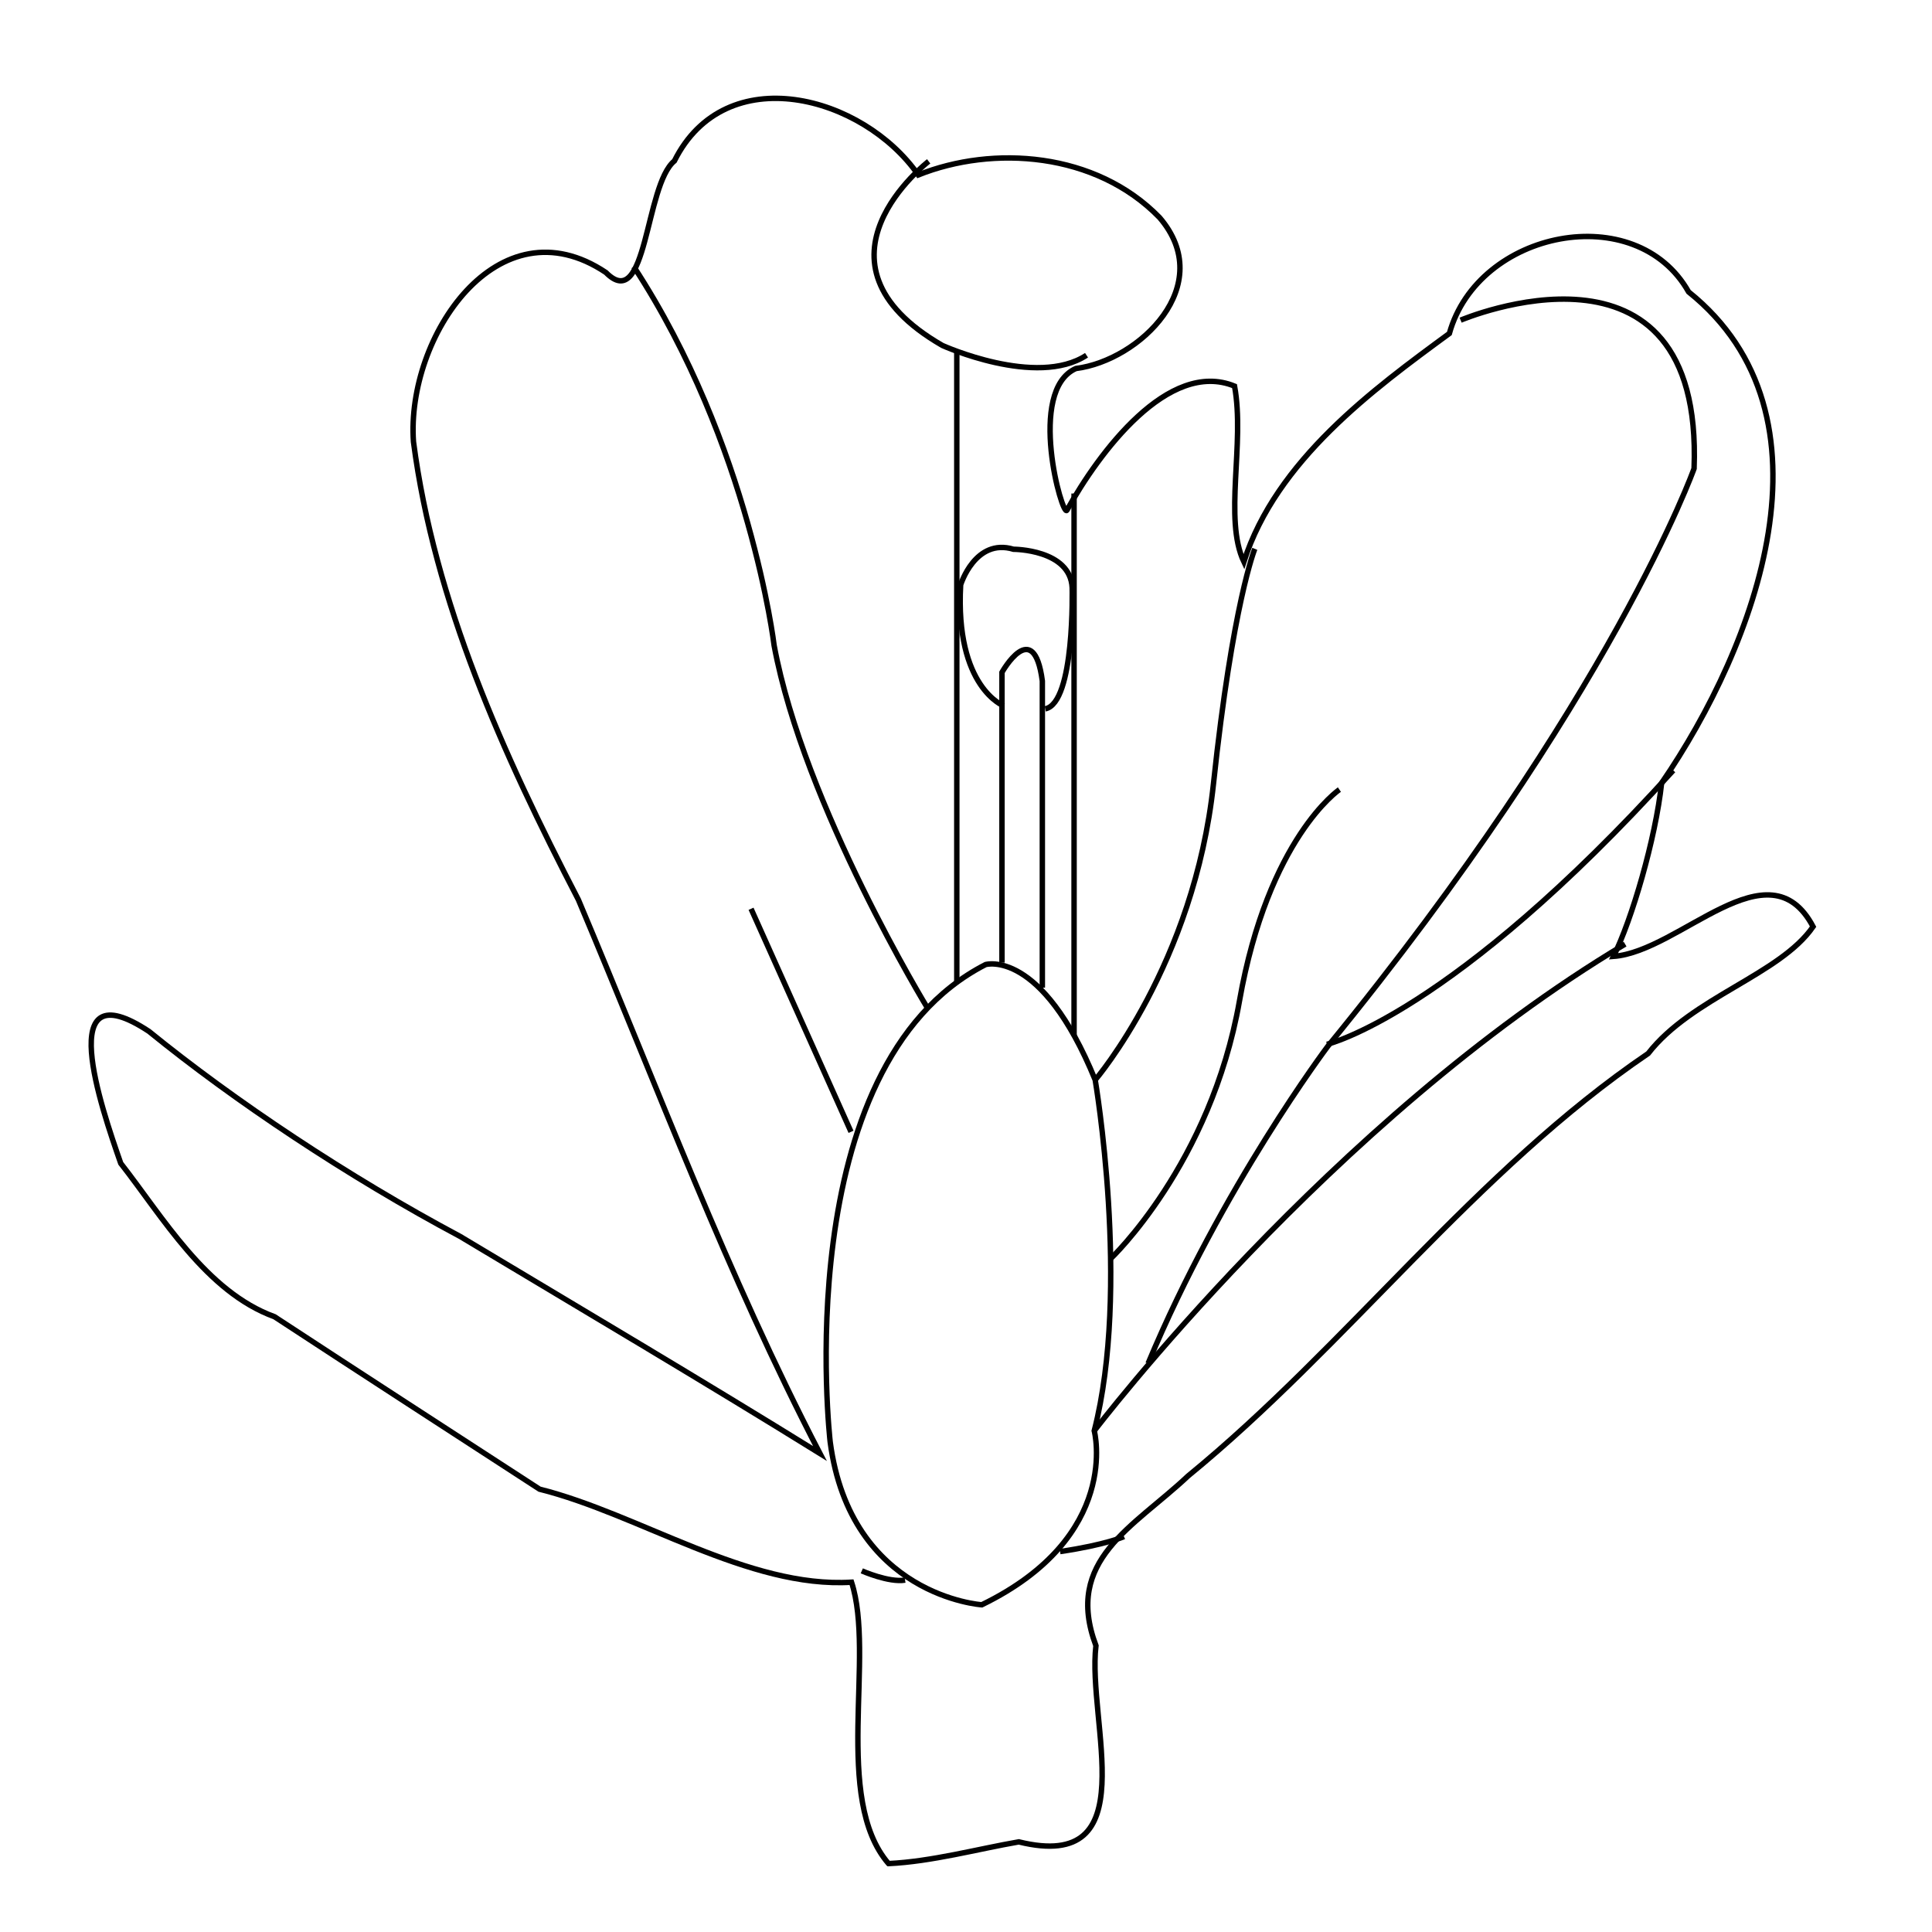 <?xml version="1.0" encoding="UTF-8" standalone="no"?>
<!-- Created with Inkscape (http://www.inkscape.org/) -->
<svg author="Provart Lab - Bio Analytic Resource, University of Toronto" license="CCBY4.0" xmlns:dc="http://purl.org/dc/elements/1.1/" xmlns:cc="http://creativecommons.org/ns#" xmlns:rdf="http://www.w3.org/1999/02/22-rdf-syntax-ns#"
  xmlns:svg="http://www.w3.org/2000/svg" xmlns="http://www.w3.org/2000/svg" xmlns:sodipodi="http://sodipodi.sourceforge.net/DTD/sodipodi-0.dtd"
  xmlns:inkscape="http://www.inkscape.org/namespaces/inkscape" width="300px" height="300px" viewBox="0 0 44 47" version="1.1"
  id="svg6935">
  <g id="layer1" transform="translate(0,-250)">
    <g transform="translate(-451.465,-134.02)" id="F1" style="stroke-width:0.132;stroke-miterlimit:4;stroke-dasharray:none">
      <g id="flowerDevelopmentPart1" transform="matrix(0.276,0,0,0.276,325.24,599.345)" style="stroke-width:0.479;stroke-miterlimit:4;stroke-dasharray:none">
        <path fill="none" style="ll-opacity:1;stroke:#000000;stroke-width:0.479;stroke-miterlimit:4;stroke-dasharray:none;stroke-opacity:1"
          d="m 530.217,-615.904 c -4.938,-5.748 -1.15,-18.334 -3.259,-24.801 -9.096,0.562 -18.704,-5.997 -27.501,-8.201 -7.609,-4.943 -15.534,-10.068 -23.358,-15.197 -6.039,-2.199 -9.855,-8.796 -13.554,-13.523 -1.743,-5.002 -5.959,-17.215 2.487,-11.629 7.511,6.108 17.549,12.808 27.419,18.069 10.794,6.47 21.484,12.787 31.724,19.137 -8.195,-15.792 -14.211,-32.019 -21.293,-48.811 -6.677,-12.883 -12.687,-26.254 -14.536,-40.366 -0.651,-9.257 7.459,-21.28 16.96,-14.92 3.661,3.702 3.427,-7.69 6.037,-9.83 4.513,-9.053 16.64,-5.765 21.499,1.23 6.577,-2.632 15.632,-2.034 21.264,3.757 5.121,5.954 -1.76,12.601 -7.374,13.308 -4.356,1.94 -1.185,13.203 -0.788,12.491 2.813,-5.079 8.942,-13.326 14.773,-10.94 0.928,5.016 -0.967,11.711 0.821,15.486 2.859,-8.949 11.423,-15.218 18.113,-20.125 2.543,-9.129 16.465,-11.869 21.087,-3.667 13.602,10.905 5.935,31.191 -2.379,43.291 -0.534,4.932 -2.634,12.072 -4.238,15.28 5.87,-0.438 13.668,-10.026 17.59,-2.621 -2.922,4.234 -10.693,6.239 -14.537,11.181 -15.206,10.324 -26.545,25.777 -40.555,37.237 -4.803,4.532 -10.959,7.39 -8.118,14.957 -0.793,6.787 4.461,20.062 -6.801,17.293 -3.634,0.629 -7.663,1.734 -11.481,1.915 z"
          id="path7754-4" />
      </g>
      <g id="g1810" style="stroke-width:0.132;stroke-miterlimit:4;stroke-dasharray:none">
        <path style="fill:none;stroke:#000000;stroke-width:0.132;stroke-linecap:butt;stroke-linejoin:miter;stroke-miterlimit:4;stroke-dasharray:none;stroke-opacity:1"
          d="m 473.849,423.06 c 0,0 -3.19,-0.207 -3.688,-3.962 0,0 -1.059,-9.134 3.781,-11.613 0,0 1.356,-0.398 2.666,2.806 0,0 0.865,5.075 -0.023,8.536 0,0 0.678,2.572 -2.736,4.233 z"
          id="path1744" inkscape:connector-curvature="0" />
        <path style="fill:none;stroke:#000000;stroke-width:0.132;stroke-linecap:butt;stroke-linejoin:miter;stroke-miterlimit:4;stroke-dasharray:none;stroke-opacity:1"
          d="m 476.585,418.828 c 0,0 5.763,-7.57 12.914,-11.841" id="path1746" inkscape:connector-curvature="0" />
        <path style="fill:none;stroke:#000000;stroke-width:0.132;stroke-linecap:butt;stroke-linejoin:miter;stroke-miterlimit:4;stroke-dasharray:none;stroke-opacity:1"
          d="m 476.608,410.292 c 0,0 2.409,-2.806 2.877,-7.203 0.468,-4.397 1.006,-5.717 1.006,-5.717"
          id="path1748" inkscape:connector-curvature="0" />
        <path style="fill:none;stroke:#000000;stroke-width:0.132;stroke-linecap:butt;stroke-linejoin:miter;stroke-miterlimit:4;stroke-dasharray:none;stroke-opacity:1"
          d="m 485.498,391.809 c 0,0 5.913,-2.518 5.679,3.609 0,0 -1.988,5.589 -8.91,14.055 0,0 -2.572,3.414 -4.373,7.717"
          id="path1750" inkscape:connector-curvature="0" />
        <path style="fill:none;stroke:#000000;stroke-width:0.132;stroke-linecap:butt;stroke-linejoin:miter;stroke-miterlimit:4;stroke-dasharray:none;stroke-opacity:1"
          d="m 482.244,409.426 c 0,0 3.031,-0.7 8.426,-6.664" id="path1752" inkscape:connector-curvature="0"
        />
        <path style="fill:none;stroke:#000000;stroke-width:0.132;stroke-linecap:butt;stroke-linejoin:miter;stroke-miterlimit:4;stroke-dasharray:none;stroke-opacity:1"
          d="m 472.539,408.561 c 0,0 -3.017,-4.934 -3.742,-8.84 0,0 -0.585,-4.888 -3.414,-9.214" id="path1754"
          inkscape:connector-curvature="0" />
        <path style="fill:none;stroke:#000000;stroke-width:0.132;stroke-linecap:butt;stroke-linejoin:miter;stroke-miterlimit:4;stroke-dasharray:none;stroke-opacity:1"
          d="m 477.308,421.401 c 0,0 -0.43,0.198 -1.554,0.364" id="path1756" inkscape:connector-curvature="0"
        />
        <path style="fill:none;stroke:#000000;stroke-width:0.132;stroke-linecap:butt;stroke-linejoin:miter;stroke-miterlimit:4;stroke-dasharray:none;stroke-opacity:1"
          d="m 470.93,422.234 c 0,0 0.656,0.291 1.053,0.225" id="path1758" inkscape:connector-curvature="0" />
        <path style="fill:none;stroke:#000000;stroke-width:0.132;stroke-linecap:butt;stroke-linejoin:miter;stroke-miterlimit:4;stroke-dasharray:none;stroke-opacity:1"
          d="m 472.557,387.945 c 0,0 -3.198,2.445 0.333,4.479 0,0 2.29,1.037 3.507,0.238" id="path1760"
          inkscape:connector-curvature="0" />
        <path style="fill:none;stroke:#000000;stroke-width:0.132;stroke-linecap:butt;stroke-linejoin:miter;stroke-miterlimit:4;stroke-dasharray:none;stroke-opacity:1"
          d="M 473.241,392.588 V 407.93" id="path1764" inkscape:connector-curvature="0" />
        <path style="fill:none;stroke:#000000;stroke-width:0.132;stroke-linecap:butt;stroke-linejoin:miter;stroke-miterlimit:4;stroke-dasharray:none;stroke-opacity:1"
          d="m 476.094,396.026 v 13.19" id="path1766" inkscape:connector-curvature="0" />
        <path style="fill:none;stroke:#000000;stroke-width:0.132;stroke-linecap:butt;stroke-linejoin:miter;stroke-miterlimit:4;stroke-dasharray:none;stroke-opacity:1"
          d="m 474.34,407.439 v -7.063 c 0,0 0.772,-1.38 0.982,0.21 v 7.46" id="path1768" inkscape:connector-curvature="0"
        />
        <path style="fill:none;stroke:#000000;stroke-width:0.132;stroke-linecap:butt;stroke-linejoin:miter;stroke-miterlimit:4;stroke-dasharray:none;stroke-opacity:1"
          d="m 474.387,401.194 c 0,0 -1.193,-0.444 -1.052,-2.947 0,0 0.351,-1.146 1.286,-0.865 0,0 1.38,0 1.427,0.935 0,0 0.07,2.806 -0.655,2.947"
          id="path1772" inkscape:connector-curvature="0" />
        <path style="fill:none;stroke:#000000;stroke-width:0.132;stroke-linecap:butt;stroke-linejoin:miter;stroke-miterlimit:4;stroke-dasharray:none;stroke-opacity:1"
          d="m 476.983,414.641 c 0,0 2.432,-2.292 3.134,-6.267 0.702,-3.976 2.432,-5.145 2.432,-5.145"
          id="path1774" inkscape:connector-curvature="0" />
        <path style="fill:none;stroke:#000000;stroke-width:0.132;stroke-linecap:butt;stroke-linejoin:miter;stroke-miterlimit:4;stroke-dasharray:none;stroke-opacity:1"
          d="m 470.668,411.554 -2.432,-5.426" id="path1776" inkscape:connector-curvature="0" />
      </g>
    </g>
  </g>
</svg>